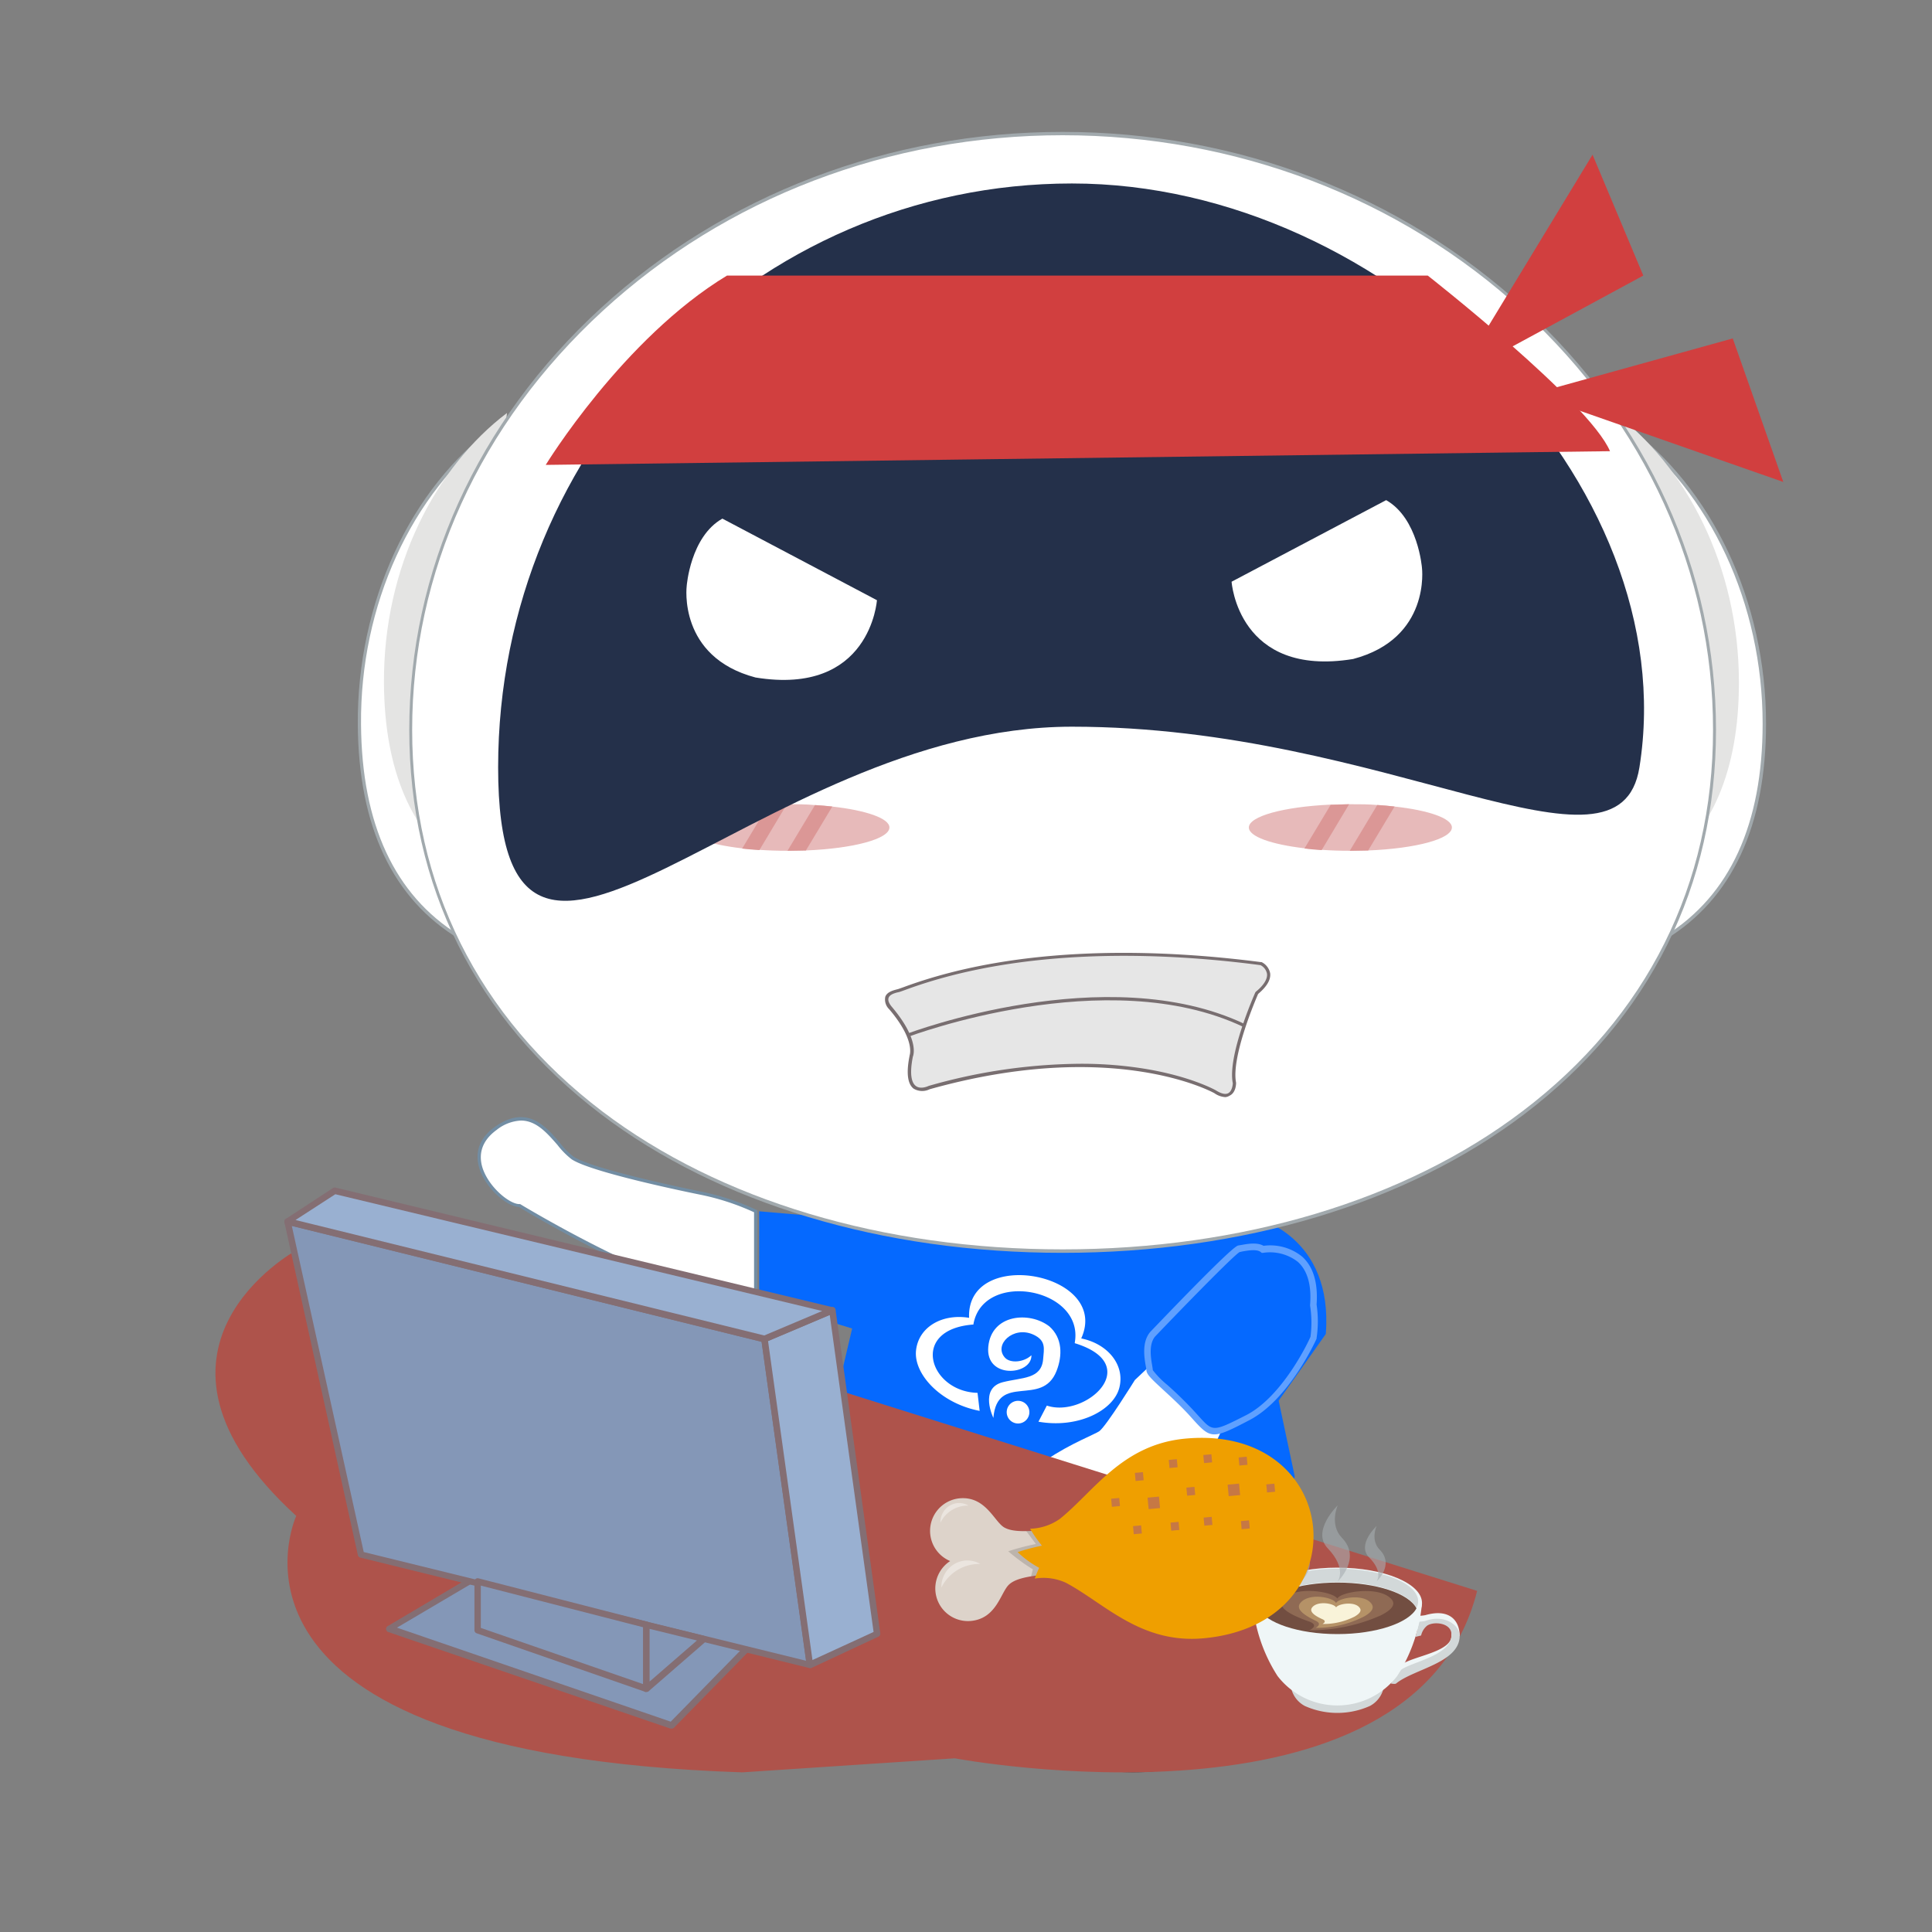 <svg id="图层_1" data-name="图层 1" xmlns="http://www.w3.org/2000/svg" viewBox="0 0 300 300"><rect x="0" y="0" width="300" height="300" fill="#808080" stroke="none"/><defs><style>.cls-1,.cls-4{fill:#fff;}.cls-2{fill:#728da3;}.cls-3{fill:#0569ff;}.cls-11,.cls-14,.cls-3,.cls-4{fill-rule:evenodd;}.cls-5{fill:#5fa0ff;}.cls-6{fill:#62727a;}.cls-7{fill:#e6eded;}.cls-8{fill:#3e4347;}.cls-9{fill:#d2d8d9;}.cls-10{fill:#a1a9ad;}.cls-11{fill:#e4e4e3;}.cls-12{fill:#e7baba;}.cls-13{fill:#db9796;}.cls-14{fill:#24304a;}.cls-15{fill:#d13f3f;}.cls-16{fill:#e6e6e6;}.cls-17{fill:#786e70;}.cls-18{fill:#ae534b;}.cls-19{fill:#8497b7;}.cls-20{fill:#846e73;}.cls-21{fill:#eff6f7;}.cls-22{fill:#724e41;}.cls-23{fill:#8f6a54;}.cls-24{fill:#b59267;}.cls-25{fill:#f9f3d9;}.cls-26{opacity:0.6;}.cls-27{fill:#a6aeb0;}.cls-28{fill:#ddd3ca;}.cls-29{opacity:0.15;}.cls-29,.cls-30{isolation:isolate;}.cls-30{opacity:0.4;}.cls-31{fill:#ef9f00;}.cls-32{fill:#c67844;}.cls-33{fill:#99b0d1;}</style></defs><path class="cls-1" d="M117.34,188.09a36.63,36.63,0,0,0-8.26-2.76c-4.58-.93-17.43-3.69-20.18-5.53s-5.51-9.21-11.93-4.6.92,12,3.67,12c0,0,25.69,15.65,36.7,14.73Z"/><path class="cls-2" d="M116.35,202.19c-11.24,0-34.15-13.78-35.78-14.77-1.88-.08-5.14-2.91-6.11-5.92-.57-1.79-.62-4.36,2.37-6.51,5-3.57,7.94-.08,10.11,2.47a11.47,11.47,0,0,0,2.1,2.13c3,2,18.35,5.14,20.09,5.49a37.83,37.83,0,0,1,8.32,2.78l.14.07v14.2l-.23,0C117,202.18,116.7,202.19,116.35,202.19ZM80.9,174a6.56,6.56,0,0,0-3.78,1.45c-2.75,2-2.7,4.32-2.18,5.94,1,3,4.19,5.58,5.7,5.58h.07l.06,0c.25.16,24.32,14.74,35.59,14.74l.73,0V188.24a37.94,37.94,0,0,0-8.06-2.67c-1.74-.35-17.17-3.49-20.27-5.56a12.25,12.25,0,0,1-2.2-2.23C85,176,83.3,174,80.9,174Z"/><path class="cls-3" d="M130.06,189.14s51.15,6.19,65,0c0,0,12,2.81,10.81,18l-7.32,10.35,2.5,11.77s-1.53,6.24-6.79,6.68-37.86-11.35-37.86-11.35l-26.33-8.73,2.25-9.57-14.43-4.41V188.09Z"/><path class="cls-4" d="M151.16,205.58a.62.62,0,0,0,0,.09c-10,.73-6.86,10.43.63,10.61l.33,2.8c-6.13-1.18-10.26-5.75-9.88-9.37s4-5.77,8.24-5.08c-.45-11.13,22.05-7,17.41,3.2,4.18.85,6.84,4.18,5.91,7.69s-6.4,6.33-12.55,5.24l1.3-2.5c6,2,15.25-6.35,4.34-9.69,0,0,0,0,0-.09C168.4,200,152.71,197.14,151.16,205.58Z"/><path class="cls-4" d="M154.25,220.17c.61-7.12,7.56-1.55,9.81-7.29.93-2.38.93-5.11-1.12-6.92-3.07-2.38-9-1.91-9.48,3.16s6.78,4.46,6.7,1.32c-1.22,1.14-3.3,1.26-4.1.39-1.83-2,1.27-5,4.38-3.6,2.05.93,1.66,2.21,1.54,3.8-.25,3.17-3.29,2.83-6.28,3.6C152,215.59,154.25,220.17,154.25,220.17Z"/><path class="cls-4" d="M158.35,217.54a1.76,1.76,0,1,1-2,1.42A1.76,1.76,0,0,1,158.35,217.54Z"/><path class="cls-4" d="M176.22,214.29s-4.37,7.05-5.5,7.93-15.71,5.95-14.88,14.9,9.76,10.72,12.41,8.87,19.31-16.13,21.78-25L180,210.72Z"/><path class="cls-3" d="M196.08,194s8.65-1.52,7.88,8.62a17,17,0,0,1,0,5.07s-4.2,9.36-10.3,12.45-5.53,2.6-8.81-.89-6.34-5.7-6.39-6.49-1-3.85.47-5.59c0,0,12.6-13.16,13.35-13.25S195.13,193.29,196.08,194Z"/><path class="cls-5" d="M188.58,222.73c-1.11,0-1.86-.71-3.15-2.13-.27-.3-.56-.62-.9-1-1.43-1.53-2.83-2.8-3.95-3.83-1.8-1.66-2.53-2.35-2.57-3a3.88,3.88,0,0,0-.09-.61c-.23-1.31-.65-3.74.68-5.33,8.46-8.84,13.05-13.35,13.67-13.43l.48-.08c.94-.17,2.47-.45,3.45.13a7.87,7.87,0,0,1,6,1.68c1.73,1.56,2.48,4.07,2.24,7.45a17.56,17.56,0,0,1,0,5.19l0,.1c-.18.39-4.35,9.56-10.53,12.7C191.18,222,189.69,222.73,188.58,222.73Zm3.89-28.3c-1,.6-8.54,8.33-13.12,13.12-1,1.21-.64,3.34-.44,4.49.05.31.09.55.1.72a13.88,13.88,0,0,0,2.25,2.29c1.13,1,2.54,2.33,4,3.89l.91,1c2.19,2.41,2.19,2.41,7.32-.19,5.64-2.87,9.71-11.45,10-12.17a16.82,16.82,0,0,0-.06-4.83v-.12c.24-3.08-.4-5.33-1.9-6.69a7.05,7.05,0,0,0-5.39-1.4l-.22,0-.18-.14c-.6-.47-2.06-.21-2.84-.07Z"/><path class="cls-6" d="M198.31,254.37c0,12.19-10,18.66-22.34,18.66s-22.35-6.47-22.35-18.66c0-8.28,10-11.32,22.35-11.32S198.31,246.09,198.31,254.37Z"/><path class="cls-7" d="M194.81,248.38c2.18-5.36-2.16-3.69-1.19-5.53,1.53-2.88-3.4-6.89-5.17-6.45-.51-3.35-4.65-5.68-9.66-4.17-1-2.58-14.14-3.43-15.3,4.17-1.77-.44-6.7,3.57-5.17,6.45,1,1.84-3.38.17-1.19,5.53-1.3,1.34-1.55,6.82-1,7.42,3.43,3.76,11.67,6,19.83,6s16.4-2.2,19.83-6C196.36,255.2,196.11,249.72,194.81,248.38Z"/><path class="cls-8" d="M176,268.6c5.94,0,10.76,1.48,10.76,3.3s-4.82,3.31-10.76,3.31-10.76-1.48-10.76-3.31S170,268.6,176,268.6Z"/><path class="cls-6" d="M196.08,248.54v4.08c0,5.63-9,8.11-20.11,8.11s-20.11-2.48-20.11-8.11v-4.08a8.33,8.33,0,0,0-2.24,5.83c0,12.19,10,18.66,22.35,18.66s22.34-6.47,22.34-18.66A8.33,8.33,0,0,0,196.08,248.54Z"/><path class="cls-9" d="M190.64,250.05c-5.49-1.39-6.75,2.6-1.25,4.06S196.17,251.44,190.64,250.05Z"/><path class="cls-9" d="M184.94,253.7c-4.05-4-7.13-1.16-3.12,2.88S189,257.69,184.94,253.7Z"/><path class="cls-9" d="M187.09,242.46c-4.85,2.92-2.93,6.63,2,3.76S192,239.51,187.09,242.46Z"/><path class="cls-9" d="M165.07,241.3c-4.82-3-7.21.45-2.4,3.51S169.93,244.29,165.07,241.3Z"/><path class="cls-9" d="M176.06,242.85c-5.44,1.57-4.54,5.65,1,4.15S181.54,241.27,176.06,242.85Z"/><path class="cls-9" d="M161,250.16c-5,2.59-3.38,6.42,1.73,3.89S166.1,247.56,161,250.16Z"/><path class="cls-9" d="M173.11,253.81c-5.41-1.64-6.87,2.27-1.44,4S178.57,255.47,173.11,253.81Z"/><path class="cls-4" d="M258.42,145.7l-6.28-79.6C264.54,75,274,92.16,274,112.36c0,17.15-6.08,27.58-15.53,33.34Z"/><path class="cls-10" d="M258.2,146.12l0-.41-6.32-80.12.44.31c13.51,9.72,21.91,27.52,21.91,46.46,0,15.94-5.27,27.23-15.65,33.55Zm-5.77-79.49,6.21,78.64c10-6.27,15.06-17.34,15.06-32.91C273.7,93.78,265.56,76.32,252.43,66.63Z"/><path class="cls-11" d="M258.54,134.63l-8-70.65c11.11,8.27,19.48,23.77,19.48,42,0,14-4.43,23.11-11.53,28.66Z"/><path class="cls-4" d="M71.49,145.63l5.7-79.38c-12.28,9-21.52,26.13-21.38,46.26.12,17.1,6.24,27.44,15.68,33.12Z"/><path class="cls-10" d="M71.71,146.05l-.35-.21c-10.37-6.23-15.69-17.45-15.8-33.33C55.43,93.63,63.66,75.83,77,66.05l.44-.32ZM76.9,66.78c-13,9.75-21,27.21-20.84,45.72C56.17,128,61.29,139,71.27,145.2Z"/><path class="cls-11" d="M71.29,134.6l7.43-70.47c-11,8.31-19.22,23.82-19.1,42,.1,14,4.57,23,11.67,28.49Z"/><path class="cls-4" d="M165,20.73c55.9,0,101.21,42,101.21,92.6s-45.31,81-101.21,81-101.2-30.36-101.2-81S109.1,20.73,165,20.73Z"/><path class="cls-10" d="M165,194.54c-28,0-53.42-7.65-71.71-21.55-19.46-14.79-29.74-35.42-29.74-59.66,0-24.61,10.55-47.85,29.72-65.46S138,20.48,165,20.48s52.51,9.73,71.73,27.39,29.73,40.85,29.73,65.46c0,24.24-10.29,44.87-29.74,59.66C218.41,186.89,192.94,194.54,165,194.54ZM165,21c-26.9,0-52.26,9.68-71.39,27.26S64,88.87,64,113.33c0,24.08,10.21,44.57,29.54,59.26C111.79,186.42,137.15,194,165,194s53.21-7.62,71.41-21.45C255.73,157.9,266,137.41,266,113.33c0-24.46-10.5-47.58-29.56-65.09S191.9,21,165,21Z"/><path class="cls-12" d="M138.11,128.49c0,1.78-5.59,3.27-13,3.57-.9,0-1.84.05-2.8.05h-.06c-1.51,0-3-.05-4.36-.15-.93-.05-1.83-.14-2.68-.23-5.14-.6-8.66-1.82-8.66-3.24,0-1.75,5.47-3.22,12.73-3.55.93,0,1.89-.06,2.87-.06h.16c1.46,0,2.87,0,4.21.13.94.06,1.84.13,2.69.23C134.49,125.83,138.11,127.07,138.11,128.49Z"/><path class="cls-12" d="M225.45,128.49c0,1.78-5.61,3.27-13,3.57-.9,0-1.82.05-2.77.05h-.09c-1.52,0-3-.05-4.36-.15-.93-.05-1.83-.14-2.68-.24-5.13-.6-8.63-1.82-8.63-3.23,0-1.75,5.46-3.22,12.7-3.55.93,0,1.89-.06,2.87-.06h.19c1.45,0,2.85,0,4.18.12.94.06,1.84.14,2.69.24C221.82,125.82,225.45,127.06,225.45,128.49Z"/><path class="cls-13" d="M122.18,124.88,117.92,132c-.93-.05-1.83-.14-2.68-.23l4.07-6.79C120.24,124.9,121.2,124.88,122.18,124.88Z"/><path class="cls-13" d="M129.24,125.24l-4.1,6.82c-.9,0-1.84.05-2.8.05h-.06l4.27-7.1C127.49,125.07,128.39,125.14,129.24,125.24Z"/><path class="cls-13" d="M209.49,124.88,205.23,132c-.93-.05-1.83-.14-2.68-.24l4.07-6.78Z"/><path class="cls-13" d="M216.55,125.24l-4.1,6.82c-.9,0-1.82.05-2.77.05h-.09l4.27-7.11C214.8,125.06,215.7,125.14,216.55,125.24Z"/><path class="cls-14" d="M166.45,28.49c49.2,0,95.15,46.62,88.12,90.66-3.13,19.67-38.92-6.31-88.12-6.31s-89.1,56.38-89.1,6.31,39.89-90.66,89.1-90.66Z"/><path class="cls-15" d="M112.89,42.79H221.7S246.75,62.42,250,70.06L84.74,72.19S96.75,52.55,112.89,42.79Z"/><polygon class="cls-15" points="229.27 53.68 247.29 24.02 255.17 42.79 227.04 58.03 229.27 53.68"/><polygon class="cls-15" points="237.9 61.19 269.06 52.55 276.91 74.84 237.9 61.19"/><path class="cls-1" d="M112.17,80.53l24,12.67s-1,14.92-18.86,12C105.22,102,106.63,91,106.63,91S107.19,83.34,112.17,80.53Z"/><path class="cls-1" d="M215.24,77.66l-24,12.67s1,14.92,18.87,12c12.1-3.19,10.69-14.17,10.69-14.17S220.21,80.48,215.24,77.66Z"/><path class="cls-16" d="M141.48,164s1.14-2.35-3.19-7.48c-1.41-1.81-.16-2.44,1.22-2.73s19.45-9,56.28-4.17c0,0,3.08,1.47-.65,4.57,0,0-4.31,9.73-3.46,14,0,0-.07,3.16-3,1.33,0,0-15.28-8.82-44.42-.64C144.28,168.9,140.1,170.91,141.48,164Z"/><path class="cls-17" d="M190.27,170.36a3.26,3.26,0,0,1-1.7-.61c-.15-.08-15.54-8.66-44.22-.61a2.6,2.6,0,0,1-2.49-.1c-.94-.73-1.15-2.44-.63-5.06l0-.06s1-2.33-3.16-7.21a2.09,2.09,0,0,1-.6-1.94c.28-.76,1.25-1,2-1.19l.85-.3c18.38-6.79,40.33-5.85,55.51-3.88l.08,0a2.46,2.46,0,0,1,1.32,1.73c.12,1-.51,2.06-1.87,3.21-.34.78-4.22,9.81-3.42,13.79,0,.12,0,1.53-1,2A1.47,1.47,0,0,1,190.27,170.36Zm-22.44-5.18a61.52,61.52,0,0,1,9.63.73c7.42,1.17,11.33,3.39,11.36,3.41.83.52,1.47.66,1.9.43.67-.36.71-1.53.71-1.54-.86-4.24,3.31-13.69,3.49-14.1L195,154c1.24-1,1.84-2,1.74-2.8a1.91,1.91,0,0,0-1-1.33c-15.12-2-37-2.89-55.22,3.86-.49.18-.78.28-.93.32-.93.19-1.46.48-1.6.87s0,.84.52,1.45c4.16,4.93,3.37,7.39,3.24,7.71-.6,3-.09,4.13.45,4.54.78.61,2,0,2,0A87.33,87.33,0,0,1,167.83,165.18Z"/><path class="cls-16" d="M141,160.77s30.67-11.79,52.27-1.52"/><path class="cls-17" d="M141,161l-.18-.47c.31-.12,31-11.71,52.46-1.52l-.21.45C171.86,149.38,141.35,160.89,141,161Z"/><path class="cls-18" d="M46,194.15s-28.23,15.42,0,41.24c0,0-17,36.93,69.25,39.82l33-2.18s71.24,13.36,81.12-26l-99.26-31.17Z"/><polygon class="cls-19" points="117.34 254.58 104.29 267.92 60.45 252.86 78.19 242.4 117.34 254.58"/><path class="cls-20" d="M104.29,268.42a.51.51,0,0,1-.17,0l-43.83-15a.51.51,0,0,1-.34-.43.51.51,0,0,1,.24-.48L77.93,242a.54.54,0,0,1,.41-.05l39.15,12.18a.5.5,0,0,1,.21.83l-13.06,13.34A.51.51,0,0,1,104.29,268.42ZM61.64,252.74l42.51,14.6,12.26-12.53L78.25,242.94Z"/><path class="cls-21" d="M219.8,253.26l1.52-1.26,3.09-.16,2.25,2.25c0-2.67-1.79-4.32-5.34-3.29a6.13,6.13,0,0,1-.93.1Z"/><path class="cls-21" d="M225.38,254c0,2.5-5.85,3.15-7.64,4.41a12.58,12.58,0,0,0-2,2.88l10.4-6S225.38,252,225.38,254Z"/><path class="cls-9" d="M219.8,254.17l.87-.21a2.75,2.75,0,0,1,.84-1.45c.88-.79,3.88-.62,3.88,1.32,0,3.2-6,4.18-7.8,5.43a8.06,8.06,0,0,0-1.61,2.16s.65.12.8,0c2.73-2.26,9.88-3.2,9.88-7.43,0-1.51-2.2-3.42-5.34-2.29a5.28,5.28,0,0,1-.93.11Z"/><path class="cls-9" d="M214.82,262.21H200.51a4.18,4.18,0,0,0,2.1,2.69,12.37,12.37,0,0,0,10.11,0A4.18,4.18,0,0,0,214.82,262.21Z"/><path class="cls-21" d="M220.81,248.88H194.52a24.83,24.83,0,0,0,3.85,11.36,11.72,11.72,0,0,0,18.59,0A24.83,24.83,0,0,0,220.81,248.88Z"/><path class="cls-21" d="M207.66,243.42c7.26,0,13.15,2.46,13.15,5.49s-5.89,5.49-13.15,5.49-13.14-2.46-13.14-5.49S200.41,243.42,207.66,243.42Z"/><path class="cls-9" d="M207.67,245.66c6.05,0,11.09,1.73,12.28,4a2.29,2.29,0,0,0,.26-1c0-2.8-5.62-5.07-12.54-5.07s-12.55,2.27-12.55,5.07a2.29,2.29,0,0,0,.26,1C196.57,247.39,201.62,245.66,207.67,245.66Z"/><path class="cls-22" d="M207.67,253.74c6.05,0,11.09-1.74,12.28-4-1.19-2.31-6.23-4-12.28-4s-11.1,1.73-12.29,4C196.57,252,201.62,253.74,207.67,253.74Z"/><path class="cls-23" d="M216.08,248.34c-1.85-2.15-7.86-1.19-8.42-.12-.76-1.14-6.62-2-8.41.12-1.13,1.32,1.47,2.56,4.07,3.46,1.64.63,0,1.34,0,1.34a26.86,26.86,0,0,0,11.1-2.31C215.91,250.08,216.84,249.21,216.08,248.34Z"/><path class="cls-24" d="M213,249.09c-1.09-1.72-5.11-1-5.54-.17-.43-.91-4.24-1.65-5.55,0-.82,1,.81,2,2.47,2.79,1,.51-.08,1.06-.08,1.06a16.06,16.06,0,0,0,7.45-1.73h0C212.8,250.47,213.47,249.8,213,249.09Z"/><path class="cls-25" d="M211.17,249.72c-.72-1.16-3.41-.68-3.7-.12-.29-.61-2.84-1.1-3.72,0-.55.69.54,1.37,1.66,1.86.69.35-.06.71-.06.71a10.69,10.69,0,0,0,5-1.15C211,250.64,211.47,250.19,211.17,249.72Z"/><g class="cls-26"><path class="cls-27" d="M208.38,238.8c-2-2.05-.66-5.05-.66-5.05s-4.15,4-1.53,6.69c3,3.16,1.53,5.13,1.53,5.13S211.48,242,208.38,238.8Z"/><path class="cls-27" d="M202.46,240.65C201,239.15,202,237,202,237s-3.12,2.88-1.15,4.87c2.27,2.3,1.15,3.73,1.15,3.73S204.79,243,202.46,240.65Z"/><path class="cls-27" d="M214.25,240.65c-1.49-1.5-.5-3.68-.5-3.68s-3.11,2.88-1.15,4.87c2.28,2.3,1.15,3.73,1.15,3.73S216.57,243,214.25,240.65Z"/></g><path class="cls-28" d="M169.78,240.33c-.5-5.4-10.66-1.1-13.94-3.21-1.51-1-2.87-4.83-6.85-4.46a5.08,5.08,0,0,0-1.45,9.74,5.07,5.07,0,0,0,3.22,9.3c4-.37,4.61-4.41,5.91-5.64C159.5,243.38,170.28,245.74,169.78,240.33Z"/><g class="cls-29"><path d="M160.11,244.77l1.25-.18,4.88-3.3-5.47-3.6-1.41.06,1.49,2a37.33,37.33,0,0,0-4.29,1.13,28.14,28.14,0,0,0,3.82,2.8Z"/></g><g class="cls-30"><path class="cls-1" d="M146.29,246.3a6.56,6.56,0,0,1,5.91-3.45l-.12-.08a4,4,0,0,0-5.4,1.67,4.06,4.06,0,0,0-.5,2.09C146.22,246.46,146.25,246.38,146.29,246.3Z"/></g><g class="cls-30"><path class="cls-1" d="M146.11,236.28a4.73,4.73,0,0,1,4.27-2.49l-.09-.06a2.87,2.87,0,0,0-3.9,1.21,2.93,2.93,0,0,0-.36,1.51A.65.65,0,0,1,146.11,236.28Z"/></g><path class="cls-31" d="M186.92,254.39c24.56-2.28,21.68-33.3-2.88-31-9.83.92-14.21,8.25-19.49,12.48a8.43,8.43,0,0,1-4.59,1.51,19.76,19.76,0,0,0,1.83,2.63,33.46,33.46,0,0,0-3.77,1,15.51,15.51,0,0,0,3.34,2.44c-.43.94-.68,1.67-.68,1.67a8.39,8.39,0,0,1,4.79.63C171.44,248.89,177.09,255.3,186.92,254.39Z"/><rect class="cls-32" x="186.94" y="235.6" width="1.26" height="1.26" transform="translate(-20.97 18.29) rotate(-5.29)"/><rect class="cls-32" x="192.4" y="234.75" width="1.26" height="1.26" transform="matrix(1, -0.09, 0.09, 1, -20.84, 18.76)"/><rect class="cls-32" x="181.81" y="236.37" width="1.26" height="1.26" transform="translate(-21.15 17.9) rotate(-5.31)"/><rect class="cls-32" x="175.99" y="236.91" width="1.26" height="1.26" transform="translate(-21.3 17.44) rotate(-5.33)"/><rect class="cls-32" x="186.91" y="225.87" width="1.26" height="1.26" transform="translate(-20.09 18.26) rotate(-5.29)"/><rect class="cls-32" x="181.54" y="226.64" width="1.26" height="1.26" transform="translate(-20.25 17.83) rotate(-5.31)"/><rect class="cls-32" x="176.28" y="228.65" width="1.26" height="1.26" transform="translate(-20.5 17.39) rotate(-5.32)"/><rect class="cls-32" x="192.39" y="226.26" width="1.26" height="1.26" transform="translate(-20.17 18.83) rotate(-5.31)"/><rect class="cls-32" x="184.27" y="230.94" width="1.26" height="1.26" transform="translate(-20.63 18.1) rotate(-5.31)"/><rect class="cls-32" x="190.69" y="230.47" width="1.78" height="1.79" transform="translate(-20.5 18.63) rotate(-5.29)"/><rect class="cls-32" x="172.59" y="232.66" width="1.26" height="1.26" transform="translate(-20.73 16.93) rotate(-5.28)"/><rect class="cls-32" x="178.26" y="232.48" width="1.78" height="1.79" transform="translate(-20.74 17.5) rotate(-5.29)"/><rect class="cls-32" x="196.69" y="230.43" width="1.26" height="1.26" transform="translate(-20.32 19.03) rotate(-5.25)"/><polygon class="cls-19" points="44.65 189.69 56.06 241.4 125.76 258.53 118.71 207.94 44.65 189.69"/><path class="cls-20" d="M125.76,259h-.12l-69.7-17.14a.5.5,0,0,1-.37-.38L44.16,189.79a.52.52,0,0,1,.14-.46.51.51,0,0,1,.47-.13l74.06,18.25a.49.49,0,0,1,.37.42l7.06,50.59a.51.51,0,0,1-.16.44A.5.5,0,0,1,125.76,259ZM56.48,241l68.68,16.88-6.9-49.53-72.95-18Z"/><polygon class="cls-33" points="129.24 203.48 118.71 207.94 125.76 258.53 136.19 253.74 129.24 203.48"/><path class="cls-20" d="M125.76,259a.53.53,0,0,1-.24-.06.47.47,0,0,1-.25-.37L118.21,208a.51.51,0,0,1,.3-.53L129.05,203a.49.49,0,0,1,.44,0,.5.5,0,0,1,.25.36l6.95,50.26a.5.5,0,0,1-.29.52L126,259A.52.52,0,0,1,125.76,259Zm-6.5-50.78,6.9,49.55,9.49-4.36-6.81-49.24Z"/><polygon class="cls-33" points="51.97 184.9 129.24 203.48 118.71 207.94 44.65 189.69 51.97 184.9"/><path class="cls-20" d="M118.71,208.44l-.12,0L44.53,190.17a.5.5,0,0,1-.15-.9l7.32-4.79a.52.52,0,0,1,.39-.07L129.36,203a.5.5,0,0,1,.38.44.48.48,0,0,1-.3.5L118.9,208.4A.43.43,0,0,1,118.71,208.44Zm-72.82-19,72.78,17.93,9-3.8L52.07,185.44Z"/><polygon class="cls-19" points="74.16 253.14 74.16 245.57 100.37 252.29 100.37 262.21 74.16 253.14"/><path class="cls-20" d="M100.37,262.71a.51.51,0,0,1-.17,0L74,253.61a.5.5,0,0,1-.33-.47v-7.57a.51.51,0,0,1,.19-.4.54.54,0,0,1,.43-.09l26.21,6.73a.49.49,0,0,1,.38.48v9.92a.49.49,0,0,1-.5.5Zm-25.71-9.93,25.21,8.73v-8.83l-25.21-6.47Z"/><polygon class="cls-19" points="109.27 254.48 100.37 262.21 100.37 252.29 109.27 254.48"/><path class="cls-20" d="M100.37,262.71a.52.52,0,0,1-.21,0,.51.51,0,0,1-.29-.46v-9.92a.49.49,0,0,1,.19-.39.51.51,0,0,1,.43-.1l8.9,2.19a.51.51,0,0,1,.37.37.53.53,0,0,1-.16.5l-8.9,7.73A.52.52,0,0,1,100.37,262.71Zm.5-9.78v8.18l7.35-6.38Z"/></svg>